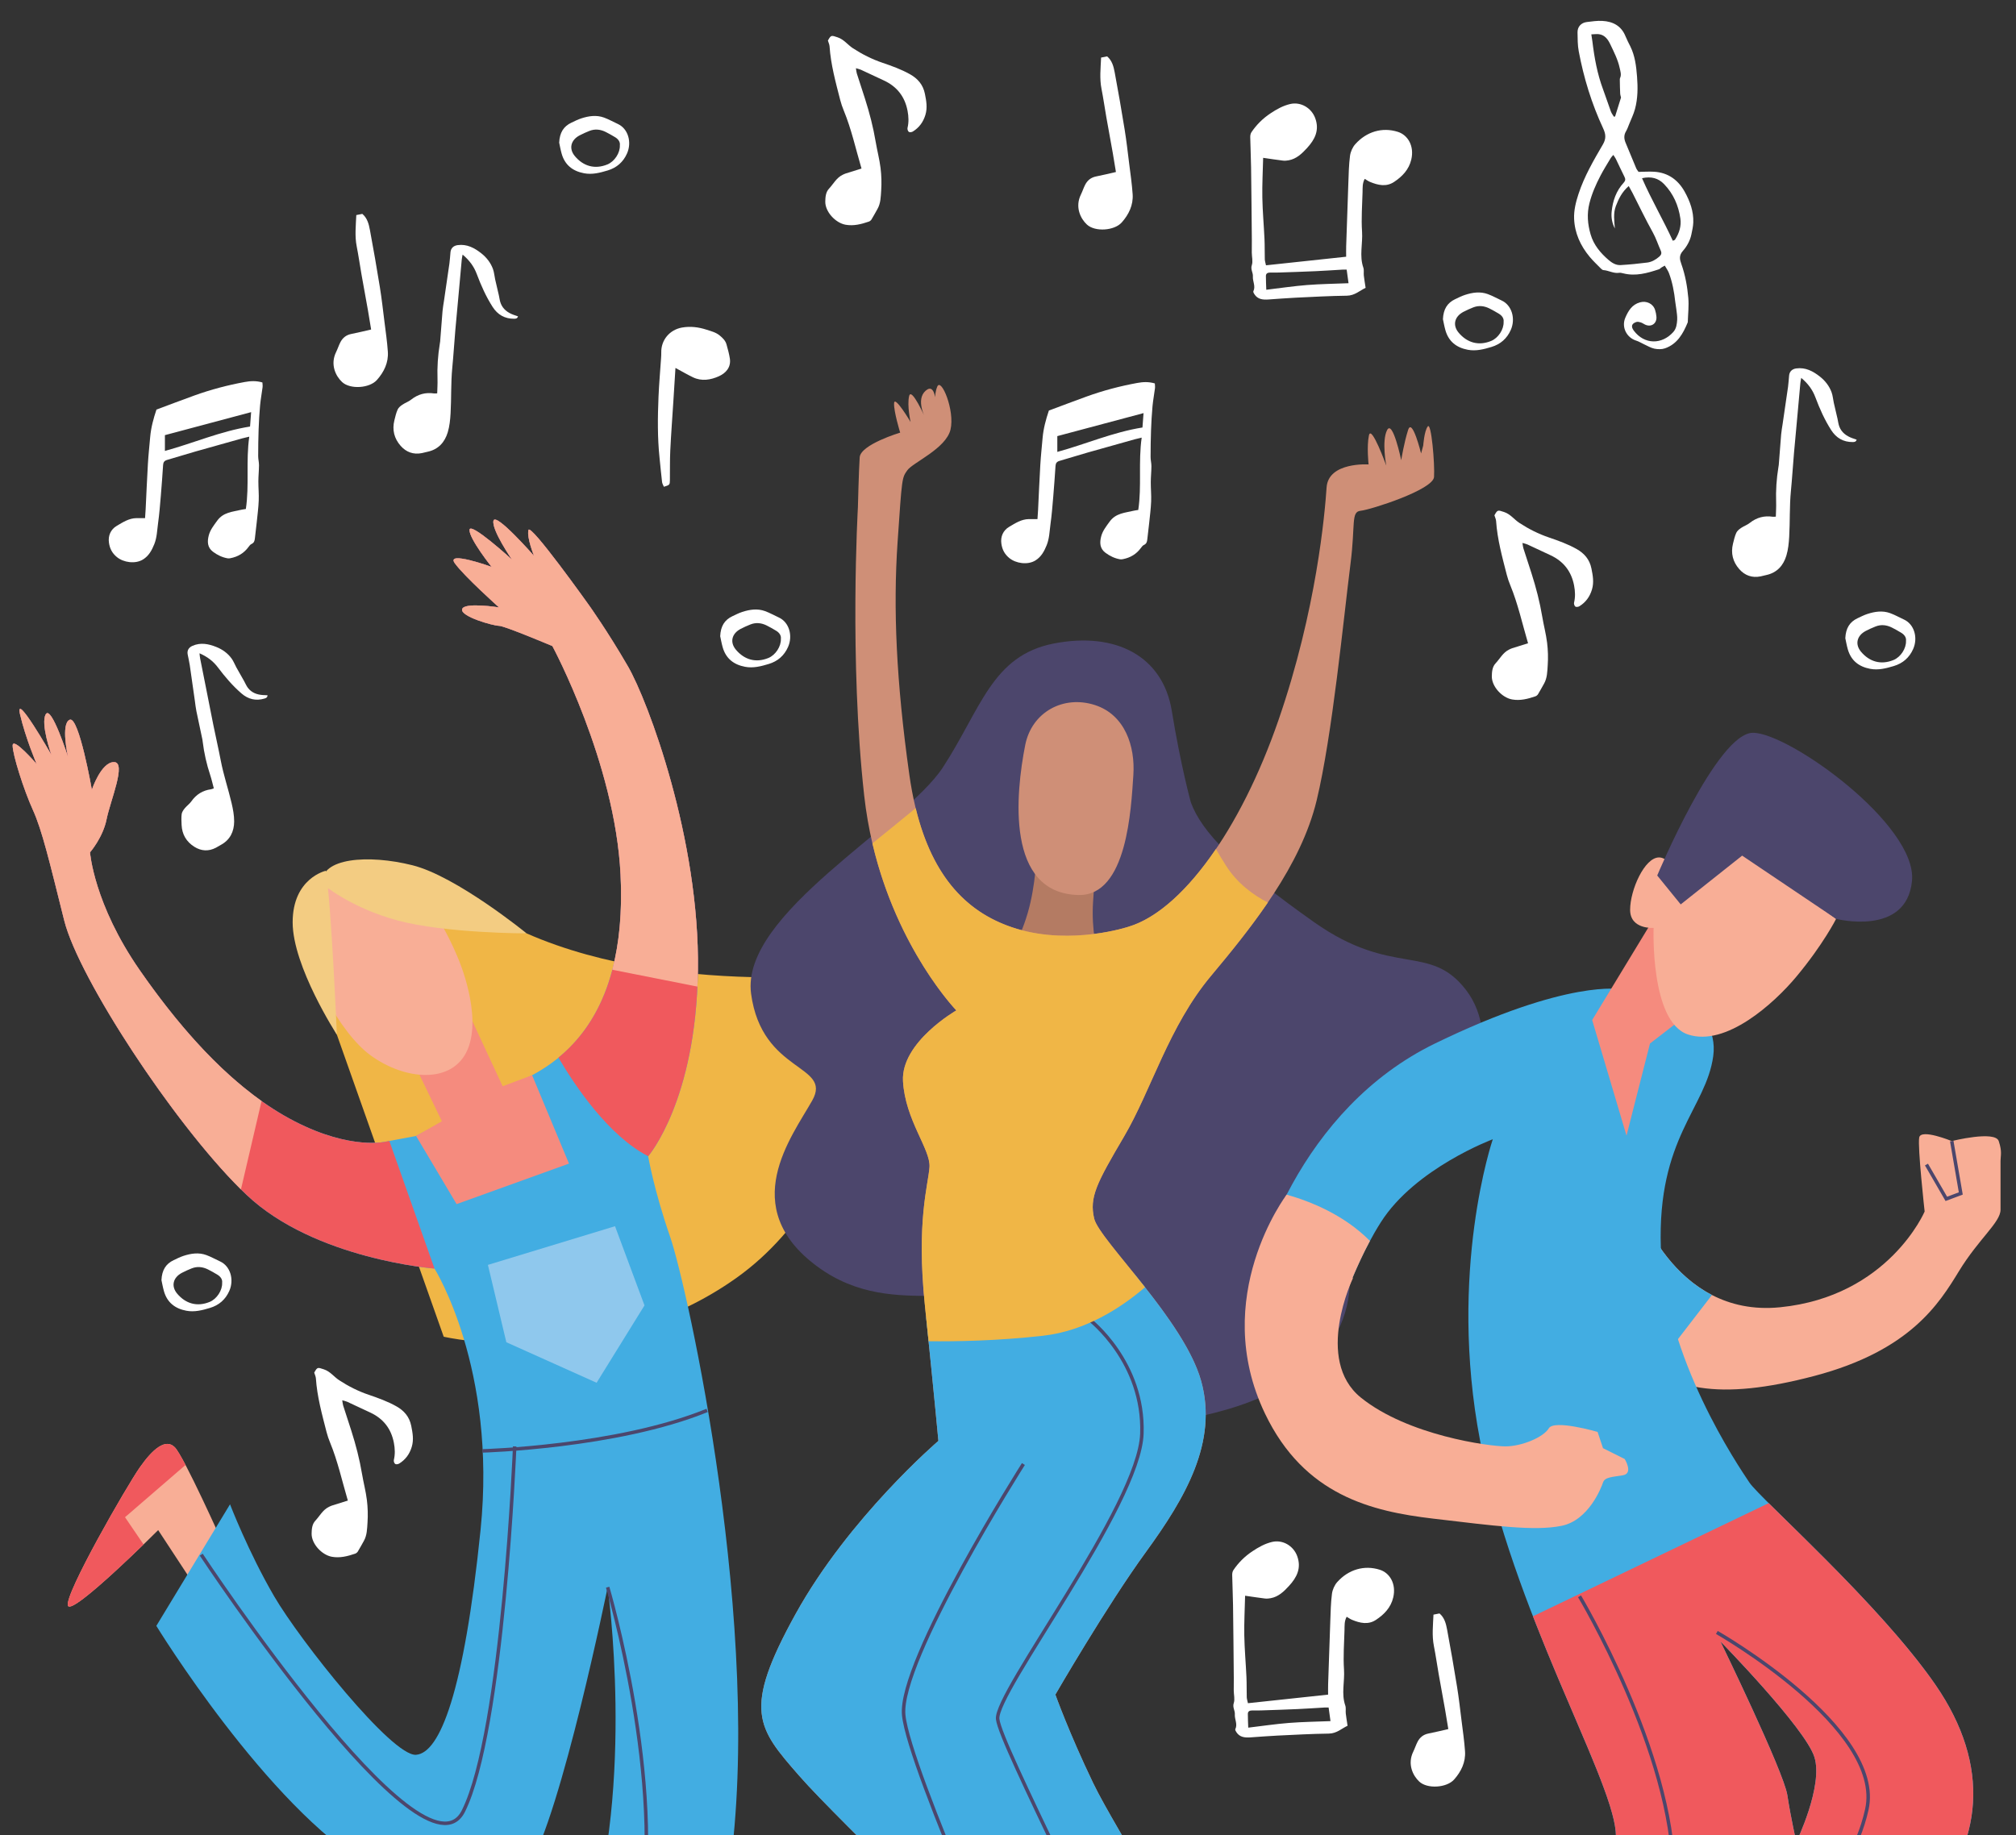 <?xml version="1.0" encoding="UTF-8"?>
<!DOCTYPE svg PUBLIC "-//W3C//DTD SVG 1.1//EN" "http://www.w3.org/Graphics/SVG/1.1/DTD/svg11.dtd">
<!-- Creator: CorelDRAW 2018 (64 Bit Versão de avaliação) -->
<svg xmlns="http://www.w3.org/2000/svg" xml:space="preserve" width="101.936mm" height="92.81mm" version="1.1" style="shape-rendering:geometricPrecision; text-rendering:geometricPrecision; image-rendering:optimizeQuality; fill-rule:evenodd; clip-rule:evenodd"
viewBox="0 0 54965.98 50044.9"
 xmlns:xlink="http://www.w3.org/1999/xlink">
 <rect x="0" y="0" width="54965.98" height="50044.9" fill="#333333" stroke="none"/>
 <defs>
  <style type="text/css">
   <![CDATA[
    .str0 {stroke:#4C466C;stroke-width:95.12;stroke-miterlimit:10}
    .fil14 {fill:none}
    .fil7 {fill:none;fill-rule:nonzero}
    .fil13 {fill:white}
    .fil2 {fill:#F8AE96;fill-rule:nonzero}
    .fil5 {fill:#F58B7E;fill-rule:nonzero}
    .fil3 {fill:#F0595D;fill-rule:nonzero}
    .fil6 {fill:#F3CC82;fill-rule:nonzero}
    .fil1 {fill:#F0B646;fill-rule:nonzero}
    .fil11 {fill:#CF8F77;fill-rule:nonzero}
    .fil0 {fill:#E2E3E0;fill-rule:nonzero}
    .fil12 {fill:#DDC1B0;fill-rule:nonzero}
    .fil10 {fill:#B47B63;fill-rule:nonzero}
    .fil8 {fill:#8FC8ED;fill-rule:nonzero}
    .fil4 {fill:#42ADE2;fill-rule:nonzero}
    .fil9 {fill:#4C466C;fill-rule:nonzero}
   ]]>
  </style>
   <clipPath id="id0">
    <path d="M-0 0l54965.98 0 0 50044.9 -54965.98 0 0 -50044.9z"/>
   </clipPath>
 </defs>
 <g id="Camada_x0020_1">
  <g>
  </g>
  <g style="clip-path:url(#id0)">
   <g>
    <g id="_2347750879248">
     <path class="fil0" d="M20169.23 62575.88c0,1087.93 -4182.46,1969.98 -9341.82,1969.98 -5159.41,0 -9341.98,-882.06 -9341.98,-1969.98 0,-1088.09 4182.56,-1970.15 9341.98,-1970.15 5159.36,0 9341.82,882.06 9341.82,1970.15z"/>
     <path class="fil1" d="M9184.47 28215.68l2913.19 8236.9c0,0 4319.2,1004.57 7985.62,-1607.2 3666.37,-2611.6 4118.34,-8387.56 4118.34,-8387.56 0,0 -5625.14,853.91 -9843.94,-1004.4 0,0 -3314.85,-1105.02 -4168.71,-1205.48 -853.8,-100.4 -1406.34,853.75 -1456.49,1958.77 -50.26,1105.02 451.97,2008.97 451.97,2008.97z"/>
     <path class="fil2" d="M13202.46 59204.35c0,0 -1155.22,2561.56 -853.75,2862.88 301.32,301.32 5524.73,1456.54 5876.25,1305.88 351.52,-150.66 -451.97,-803.71 -1004.4,-1105.02 -552.59,-301.32 -2611.76,-1305.88 -2611.76,-1305.88l401.77 -1004.4 -1808.11 -753.45z"/>
     <path class="fil3" d="M17220.4 62268.09c-311.61,-169.85 -1102.54,-563.65 -1733.16,-874.61l-275.81 723.96 -2673.02 -1245c-189.32,557.55 -314.47,1070.19 -189.7,1194.8 301.32,301.32 5524.73,1456.54 5876.25,1305.88 351.52,-150.66 -451.97,-803.71 -1004.57,-1105.02z"/>
     <path class="fil2" d="M6070.53 42077.72c0,0 -1054.61,-2360.49 -1305.83,-2611.6 -251.11,-251.28 -602.74,50.2 -954.31,552.43 -351.52,502.18 -2059.17,3465.51 -1958.77,3766.83 100.46,301.32 2461.05,-2059.17 2461.05,-2059.17l1054.77 1607.2 703.09 -1255.68z"/>
     <path class="fil3" d="M3408.62 41374.63l1650.01 -1424.94c-126.99,-241.25 -233.7,-423.45 -293.93,-483.57 -251.11,-251.28 -602.74,50.2 -954.31,552.43 -351.52,502.18 -2059.17,3465.51 -1958.77,3766.83 74.36,222.91 1384.99,-1010.5 2062.41,-1667.54l-505.41 -743.21z"/>
     <path class="fil4" d="M11344.15 30978.1l-803.6 150.66c0,0 -954.31,251.11 -2511.14,-552.59 -1557.05,-803.49 -2963.39,-2310.29 -4219.01,-4118.34 -1255.52,-1808.11 -1356.08,-3214.45 -1356.08,-3214.45 0,0 351.57,-401.77 452.08,-903.95 100.4,-502.39 552.48,-1557 200.97,-1557 -351.62,0 -602.79,753.29 -602.79,753.29 0,0 -351.57,-2008.97 -602.74,-1908.51 -251.11,100.46 -50.2,1004.57 -50.2,1004.57 0,0 -452.03,-1406.34 -602.63,-1155.22 -150.77,251.11 150.6,1105.02 150.6,1105.02 0,0 -1004.46,-1757.86 -853.85,-1105.02 150.77,652.83 452.08,1356.14 452.08,1356.14 0,0 -652.83,-753.51 -652.83,-502.23 0,251.11 301.32,1205.26 552.48,1757.86 251.01,552.43 451.92,1406.18 853.75,3013.37 401.77,1607.2 3113.88,5725.76 4972.25,7483.61 1858.42,1757.86 5122.85,2008.97 5122.85,2008.97 0,0 1707.65,2712.06 1255.68,7131.93 -451.97,4419.87 -1105.02,6077.27 -1757.86,6127.47 -652.94,50.26 -3164.14,-3113.94 -3867.39,-4319.42 -703.09,-1205.26 -1205.32,-2511.14 -1205.32,-2511.14l-2008.97 3314.85c0,0 3013.54,4922.05 5826.1,6579.5 2812.57,1657.24 3415.2,1456.32 4319.36,0 903.95,-1456.54 2159.57,-7634.32 2159.57,-7634.32 0,0 753.51,5374.08 -552.38,9392.18 -1305.88,4017.89 -4470.13,6579.45 -4470.13,6579.45l3917.54 1506.74c0,0 3465.67,-3114.15 4419.82,-9693.39 954.2,-6579.5 -1155.22,-16021.88 -1607.2,-17327.76 -451.97,-1305.72 -602.63,-2209.83 -602.63,-2209.83 0,0 1305.72,-1506.79 1356.14,-5072.71 50.2,-3565.97 -1356.14,-7332.79 -1908.73,-8287.16 -552.43,-954.36 -1054.61,-1657.45 -1054.61,-1657.45 0,0 -1607.2,-2260.03 -1657.4,-2059.17 -50.26,200.86 150.66,703.09 150.66,703.09 0,0 -1054.82,-1205.26 -1105.02,-954.2 -50.26,251.11 502.39,1054.61 502.39,1054.61 0,0 -1155.28,-1054.61 -1155.28,-803.49 0,251.11 602.63,1004.57 602.63,1004.57 0,0 -1255.46,-452.14 -1004.35,-100.4 251.06,351.52 1205.26,1205.26 1205.26,1205.26 0,0 -954.2,-150.66 -1004.4,50.2 -50.2,201.07 853.75,452.19 1004.4,452.19 150.66,0 1456.54,552.38 1456.54,552.38 0,0 1707.65,3164.19 1858.31,6227.98 150.66,3063.74 -903.95,4670.77 -2410.74,5474.48l-3164.19 1657.4z"/>
     <path class="fil5" d="M11394.35 29220.25l652.89 1355.92 -703.09 401.93 1105.02 1858.31 3063.74 -1105.02 -1004.57 -2410.69 -803.71 301.32 -1004.35 -2159.63c0,0 -150.66,1506.74 -1305.94,1757.86z"/>
     <path class="fil2" d="M12499.38 26156.51c0,0 -703.03,-1808.11 -1657.4,-2310.29 -954.31,-502.39 -2209.94,-301.53 -2410.9,1155.01 -200.91,1456.59 897.8,3207.22 1657.51,3767.04 954.26,703.09 2260.14,803.49 2661.91,-150.87 401.77,-954.15 -251.11,-2460.89 -251.11,-2460.89z"/>
     <path class="fil6" d="M8782.64 24097.29c0,0 753.4,652.89 2059.33,1004.4 1305.88,351.73 3515.71,351.73 3515.71,351.73 0,0 -1908.51,-1557 -3113.99,-1858.31 -1205.37,-301.53 -2511.2,-200.86 -2461.05,502.18z"/>
     <path class="fil6" d="M8883.15 23745.77c0,0 -904.06,200.86 -904.06,1406.12 0,1205.48 1205.37,3063.79 1205.37,3063.79 0,0 -150.66,-3565.97 -301.32,-4469.91z"/>
     <path class="fil3" d="M10540.55 31128.76c0,0 -954.31,251.11 -2511.31,-552.59 -1556.89,-803.49 -2963.23,-2310.29 -4218.85,-4118.34 -1255.52,-1808.11 -1356.08,-3214.45 -1356.08,-3214.45 0,0 351.57,-401.77 452.08,-903.95 100.4,-502.39 552.48,-1557 200.97,-1557 -351.62,0 -602.79,753.29 -602.79,753.29 0,0 -351.57,-2008.97 -602.74,-1908.51 -251.11,100.46 -50.2,1004.57 -50.2,1004.57 0,0 -452.03,-1406.34 -602.63,-1155.22 -150.77,251.11 150.6,1105.02 150.6,1105.02 0,0 -1004.46,-1757.86 -853.85,-1105.02 150.77,652.83 452.08,1356.14 452.08,1356.14 0,0 -652.83,-753.51 -652.83,-502.23 0,251.11 301.32,1205.26 552.48,1757.86 251.01,552.43 451.92,1406.18 853.75,3013.37 401.77,1607.2 3113.88,5725.76 4972.3,7483.61 1858.37,1757.86 5122.8,2008.97 5122.8,2008.97l-1230.55 -3479.74 -75.22 14.24z"/>
     <path class="fil3" d="M16065.34 16513.22c0,0 -1607.2,-2260.03 -1657.4,-2059.17 -50.26,200.86 150.66,703.09 150.66,703.09 0,0 -1054.82,-1205.26 -1105.02,-954.2 -50.26,251.11 502.39,1054.61 502.39,1054.61 0,0 -1155.28,-1054.61 -1155.28,-803.49 0,251.11 602.63,1004.57 602.63,1004.57 0,0 -1255.46,-452.14 -1004.35,-100.4 251.06,351.52 1205.26,1205.26 1205.26,1205.26 0,0 -954.2,-150.66 -1004.4,50.2 -50.2,201.07 853.75,452.19 1004.4,452.19 150.66,0 1456.54,552.38 1456.54,552.38 0,0 1707.65,3164.19 1858.31,6227.98 125.37,2548.03 -584.57,4086.37 -1693.58,4995.11 456.93,777.82 1367.14,2131.8 2447.03,2689.2 0,0 1305.72,-1506.79 1356.14,-5072.71 50.2,-3565.97 -1356.14,-7332.79 -1908.73,-8287.16 -552.43,-954.36 -1054.61,-1657.45 -1054.61,-1657.45z"/>
     <path class="fil7 str0" d="M13152.26 39566.57c0,0 3666.37,-100.46 6127.47,-1105.02"/>
     <polygon class="fil8" points="13302.92,34493.81 13805.31,36603.24 16266.2,37708.26 17572.14,35598.84 16768.43,33439.05 "/>
     <path class="fil7 str0" d="M14032.81 39444.06c0,0 -310.86,7769.13 -1398.52,9944.55 -1087.55,2175.43 -7147.57,-6992.27 -7147.57,-6992.27"/>
     <path class="fil2" d="M6569.47 32435.61l562.46 -2410.36c-1204.51,-855.2 -2311.85,-2113.36 -3321.54,-3567.42 -1255.52,-1808.11 -1356.08,-3214.45 -1356.08,-3214.45 0,0 351.57,-401.77 452.08,-903.95 100.4,-502.39 552.48,-1557 200.97,-1557 -351.62,0 -602.79,753.29 -602.79,753.29 0,0 -351.57,-2008.97 -602.74,-1908.51 -251.11,100.46 -50.2,1004.57 -50.2,1004.57 0,0 -452.03,-1406.34 -602.63,-1155.22 -150.77,251.11 150.6,1105.02 150.6,1105.02 0,0 -1004.46,-1757.86 -853.85,-1105.02 150.77,652.83 452.08,1356.14 452.08,1356.14 0,0 -652.83,-753.51 -652.83,-502.23 0,251.11 301.32,1205.26 552.48,1757.86 251.01,552.43 451.92,1406.18 853.75,3013.37 390.88,1563.47 2967.59,5502.41 4818.25,7333.92z"/>
     <path class="fil2" d="M17119.95 18170.67c-552.43,-954.36 -1054.61,-1657.45 -1054.61,-1657.45 0,0 -1607.2,-2260.03 -1657.4,-2059.17 -50.26,200.86 150.66,703.09 150.66,703.09 0,0 -1054.82,-1205.26 -1105.02,-954.2 -50.26,251.11 502.39,1054.61 502.39,1054.61 0,0 -1155.28,-1054.61 -1155.28,-803.49 0,251.11 602.63,1004.57 602.63,1004.57 0,0 -1255.46,-452.14 -1004.35,-100.4 251.06,351.52 1205.26,1205.26 1205.26,1205.26 0,0 -954.2,-150.66 -1004.4,50.2 -50.2,201.07 853.75,452.19 1004.4,452.19 150.66,0 1456.54,552.38 1456.54,552.38 0,0 1707.65,3164.19 1858.31,6227.98 50.2,1020.74 -35.75,1876.75 -225.45,2598.44l2320.96 459.79c6.63,-145.75 11.75,-293.55 14.07,-446.64 50.2,-3565.97 -1356.14,-7332.79 -1908.73,-8287.16z"/>
     <path class="fil7 str0" d="M16567.52 43283.14c0,0 1588.76,5352.18 870.68,9138.96 -718.29,3786.78 -4113.22,7442.9 -4113.22,7442.9"/>
    </g>
    <g id="_2383516916736">
     <path class="fil0" d="M39110.61 62575.93c0,1088.04 -4182.4,1969.93 -9341.87,1969.93 -5159.47,0 -9341.92,-881.89 -9341.92,-1969.93 0,-1088.09 4182.46,-1970.04 9341.92,-1970.04 5159.47,0 9341.87,881.95 9341.87,1970.04z"/>
     <path class="fil9" d="M32467.05 21875.7c0,0 -275.6,-1000.58 -518.14,-2489.68 -242.38,-1489.05 -1522,-2165.13 -3213.1,-1838.15 -1691.26,326.82 -1986.32,1779.59 -3027.61,3377.62 -1041.29,1598.46 -5523.76,3993.73 -5230.05,6173.52 293.71,2179.96 2226.01,1918.43 1667.54,2911.41 -558.31,992.76 -2062.62,2903.21 134.48,4525.24 2196.89,1621.86 4469.7,-39.96 5480.73,1697.73 1011.04,1737.74 2136.23,3237.64 5691.89,2203.03 3555.67,-1034.87 3672.62,-3481.31 3078.19,-4847.15 -594.44,-1365.79 -170.29,-1827.68 1785.03,-2431.23 1955.53,-603.6 2649.08,-2863.63 1657.08,-4158.14 -992,-1294.67 -1990.15,-331.57 -4144.98,-1852.43 -2154.61,-1520.76 -3072.09,-2466.77 -3361.06,-3271.77z"/>
     <path class="fil10" d="M28259.47 23293.42c0,0 -12.73,836.81 -242.11,1614.8 -229.22,778.2 -516.3,1111.44 -516.3,1111.44 0,0 573.51,-5.28 1181.86,124.24 608.56,129.52 1243.87,-135.83 1243.87,-135.83 0,0 -177.67,-629.43 -124.02,-1419.39 53.65,-790.01 71.55,-1053.26 71.55,-1053.26l-1614.85 -242z"/>
     <path class="fil11" d="M30900.78 21136.11c53.22,-786.99 -229.6,-1641.06 -1041.5,-1907.22 -862.48,-282.66 -1729.33,187.97 -1907,1089.44 -259.09,1314.99 -541,4049.86 1457.51,4088.85 1325.89,25.72 1429.52,-2367.5 1491,-3271.07z"/>
     <path class="fil3" d="M30498.79 60963.77c0,0 -2435.82,1896.17 -2162.65,2209.4 273.17,312.91 980.62,17.31 2691.68,-602.58 1711.27,-620.21 2207.4,-1421 2331.58,-1805.25 124.4,-384.3 -2860.61,198.43 -2860.61,198.43z"/>
     <path class="fil11" d="M30770.45 25271.71c0,0 -1533.76,513.07 -3046.27,57.64 -1512.08,-455.59 -2575.8,-1674.11 -2932.49,-4211.52 -356.69,-2537.4 -441.89,-4527.34 -319.76,-6326.66 122.29,-1799.54 119.28,-1755.59 265.94,-1966.16 146.67,-210.4 1054.23,-589.74 1177.66,-1110.36 123.64,-520.67 -255.64,-1428.23 -361.44,-1170.86 -105.58,257.21 -35.75,526.55 -35.75,526.55 0,0 0.97,-661.19 -280.18,-415.79 -281.36,245.34 -7.06,749.08 -7.06,749.08 0,0 -382.14,-863.83 -443.78,-603.39 -61.85,260.39 39.96,708.21 39.96,708.21 0,0 -435.04,-735.06 -449.87,-515.49 -15.04,219.3 165.65,804.84 165.65,804.84 0,0 -1080.06,323.37 -1103.84,674.51 -24,351.14 -48.75,1363.52 -48.75,1363.52 0,0 -239.25,4172.37 171.63,7859.88 410.89,3687.29 2512.06,5858.3 2512.06,5858.3 0,0 -1513.97,867.06 -1453.84,1929.49 60.07,1062.21 755.55,1859.07 722.66,2341.83 -32.73,482.82 -364.67,1474.23 -124.61,3783.22 239.84,2309.1 366.94,3684.65 366.94,3684.65 0,0 -2434.31,2083.33 -3891.98,4717.74 -1457.51,2634.79 -1048.51,3103.53 97.01,4415.67 1145.36,1312.57 5295.46,5121.61 5952.28,6488.97 656.66,1367.35 1417.18,3799.88 1518.39,4909.11 101,1109.01 193.85,1688.67 193.85,1688.67 0,0 1802.39,78.29 2785.82,-119.49 983.48,-197.62 1943.94,-705.73 1943.94,-705.73 0,0 -272.04,-2487.37 -935.92,-5045.75 -663.89,-2558.33 -2790.41,-5656.9 -3446.85,-7024.2 -656.66,-1367.35 -1027.05,-2406.54 -1027.05,-2406.54 0,0 1398.74,-2418.13 2468.76,-3888.74 1069.81,-1470.45 1967.07,-2996.82 1506.96,-4659.4 -460.33,-1662.58 -2780.92,-3848.41 -2917.66,-4431.09 -136.8,-582.25 65.62,-965.36 813.36,-2237.44 747.79,-1271.8 1218.2,-3003.61 2369.87,-4380.3 1151.61,-1376.84 2452.86,-3007.77 2882.4,-4786.38 429.33,-1778.56 734.85,-4976.46 924.11,-6462.65 135.07,-1061.83 7.6,-1410.54 273.71,-1436.43 266.54,-26.04 1978.94,-571.03 2002.71,-922.17 23.94,-351.19 -73.98,-1504.1 -170.82,-1378.41 -96.63,125.58 -123.64,520.67 -123.64,520.67l-58.77 216.5c0,0 -241.62,-986.56 -353.24,-641.29 -111.51,345.1 -188.35,825.01 -188.35,825.01 0,0 -232.62,-1118.13 -385.22,-819.83 -152.33,298.24 -21.68,968.44 -21.68,968.44 0,0 -408.19,-1129.93 -472.9,-825.81 -64.87,304.39 -9.87,793.08 -9.87,793.08 0,0 -1097.2,-74.57 -1144.98,627.54 -47.56,702.28 -270.31,3332.54 -1312.89,6348.18 -1042.58,3015.42 -2646,5199.37 -4086.2,5630.58z"/>
     <path class="fil4" d="M29454.86 61513.34c0,0 1802.39,78.29 2785.82,-119.49 983.48,-197.62 1943.94,-705.73 1943.94,-705.73 0,0 -272.04,-2487.58 -935.92,-5045.75 -663.89,-2558.33 -2790.41,-5656.9 -3446.85,-7024.2 -656.66,-1367.35 -1027.05,-2406.54 -1027.05,-2406.54 0,0 1398.74,-2418.13 2468.76,-3888.74 1069.81,-1470.45 1967.29,-2996.82 1506.96,-4659.4 -259.47,-937.81 -1110.74,-2041.65 -1828.44,-2930.6 -275.65,177.89 -578.69,383.33 -908.91,622.64 -1272.02,921.42 -3707.83,716.19 -4761.9,572.92 218.38,2114.39 334.05,3364.73 334.05,3364.73 0,0 -2434.31,2083.33 -3891.98,4717.74 -1457.51,2634.79 -1048.51,3103.32 97.01,4415.67 1145.36,1312.57 5295.46,5121.61 5952.28,6488.97 656.66,1367.35 1417.18,3799.88 1518.39,4909.11 101,1109.01 193.85,1688.67 193.85,1688.67z"/>
     <path class="fil7 str0" d="M29708.46 35989.34c0,0 1492.67,1148.59 1424.94,3107.52 -67.51,1958.93 -4013.73,7058.11 -3932.15,7783.42 81.64,725.74 3097.65,6428.47 4145.2,9313.99 1047.6,2885.47 894.24,5199.59 894.24,5199.59"/>
     <path class="fil1" d="M31218.65 35104.21c-672.68,-853.91 -1315.64,-1573.33 -1385.79,-1871.79 -136.8,-582.25 65.62,-965.36 813.36,-2237.44 747.79,-1271.8 1218.2,-3003.61 2369.87,-4380.3 517.97,-619.19 1065.44,-1290.08 1551.06,-2002.23 -402.9,-208.3 -832.23,-523.91 -1137.91,-1002.52 -102.94,-160.9 -194.6,-313.07 -277.54,-457.26 -764.34,1126.11 -1596.57,1884.09 -2381.25,2119.02 0,0 -1533.97,513.07 -3046.27,57.64 -1315.97,-396.43 -2291.63,-1371.83 -2758.05,-3290.64 -338.04,277.75 -747.41,611.74 -1179.76,960.08 676.45,2890.22 2287.8,4555.22 2287.8,4555.22 0,0 -1513.97,867.06 -1453.84,1929.49 60.07,1062.21 755.55,1859.07 722.66,2341.83 -32.73,482.82 -364.67,1474.23 -124.61,3783.22 35.75,344.67 68.64,665.56 99.49,967.09 748.17,9.11 1880.58,-9.92 3117.23,-149.15 1159.21,-130.33 2129.76,-761.11 2783.56,-1322.27z"/>
     <path class="fil7 str0" d="M27902.83 39924.72c0,0 -3407.87,5364.53 -3263.14,6847.12 144.56,1482.42 3432.46,8725.43 3432.46,8725.43"/>
    </g>
    <g id="_2383516905696">
     <path class="fil0" d="M54620.29 62575.88c0,1087.93 -4182.46,1969.98 -9341.92,1969.98 -5159.31,0 -9341.92,-882.06 -9341.92,-1969.98 0,-1088.09 4182.62,-1970.15 9341.92,-1970.15 5159.47,0 9341.92,882.06 9341.92,1970.15z"/>
     <path class="fil2" d="M44592.8 32693.58c0,0 985.15,3251.49 3941.26,2955.89 2955.89,-295.6 3941.05,-2611.06 3941.05,-2611.06 0,0 -196.87,-1773.44 -147.8,-2019.75 49.45,-246.37 886.85,98.52 886.85,98.52 0,0 1182.4,-295.82 1280.97,0 98.52,295.44 49.23,393.95 49.23,541.75 0,147.8 0,985.37 0,1330.25 0,344.88 -591.2,788.28 -1133.17,1675.09 -541.75,886.64 -1330.2,2167.61 -3941.26,2857.38 -2611.01,689.55 -4039.56,393.95 -4926.42,-689.77 -886.8,-1083.88 49.28,-4138.29 49.28,-4138.29z"/>
     <path class="fil4" d="M44592.8 32693.58c0,0 -936.08,3054.41 -49.28,4138.29 166.24,203.18 351.52,378.59 560.03,525.04l1572.58 -2042.08c-1527.72,-788.45 -2083.33,-2621.25 -2083.33,-2621.25z"/>
     <path class="fil9" d="M40208.08 60134.35c0,0 -788.28,2266.18 -492.47,2561.56 295.44,295.6 4975.7,936.08 5468.39,591.42 492.68,-345.05 -98.52,-886.8 -1133.17,-1231.69 -1034.44,-344.88 -1231.52,-492.68 -1231.52,-492.68l98.57 -886.85 -2709.79 -541.75z"/>
     <path class="fil12" d="M44143.85 62088.53l-191.53 804.68 -4291.27 -660.27c-23.62,223.67 -13.16,395.46 54.57,462.97 295.44,295.6 4975.7,936.08 5468.39,591.42 477.48,-334.42 -64.49,-853.15 -1040.15,-1198.79z"/>
     <path class="fil4" d="M48977.46 50231.9c0,0 -147.8,-640.32 -246.32,-1280.81 -98.57,-640.48 -1822.94,-4187.58 -1822.94,-4187.58 0,0 2315.62,2364.85 2561.72,3152.98 246.37,788.28 -492.47,2315.41 -492.47,2315.41zm3793.25 -4285.99c-1527.12,-2217.05 -4778.62,-5074.43 -5074.22,-5517.83 -295.6,-443.24 -2315.41,-3399.13 -2413.98,-6404.47 -98.52,-3004.96 1231.52,-3793.3 1428.61,-5222.07 197.08,-1428.55 -1724.21,-2216.84 -2512.49,-1822.72 0,0 -1428.55,-295.6 -5074.22,1477.84 -3645.66,1773.65 -5025.2,5911.84 -5123.72,7636.21 -98.52,1724.21 1379.49,1872.01 1872.01,1132.95 492.85,-738.78 837.57,-2413.92 1773.65,-3891.76 936.08,-1478.05 3054.41,-2266.34 3054.41,-2266.34 0,0 -1231.47,3596.54 -344.83,8227.41 886.8,4630.98 3547.09,9064.76 3694.89,10641.33 147.8,1576.41 -1231.52,3793.46 -2167.61,5763.93 -936.08,1970.52 -2906.61,4581.59 -2906.61,4581.59l4975.7 1478.05c0,0 1379.49,-2266.34 2906.61,-5566.96 0,0 4138.35,-2463.15 5665.69,-4187.52 1527.12,-1724.42 1773.44,-3842.75 246.1,-6059.64z"/>
     <polygon class="fil5" points="45085.49,25057.58 43410.35,27816.39 44346.43,30969.37 44986.92,28456.66 46070.64,27619.14 "/>
     <path class="fil2" d="M45873.77 24269.24c0,0 -246.37,-886.8 -640.48,-886.8 -394.17,0 -788.28,886.8 -788.28,1428.61 0,542.13 640.48,492.85 640.48,492.85 0,0 -98.57,2561.56 936.08,2906.45 1034.44,345.05 2350.03,-849.38 2955.89,-1576.41 738.84,-886.8 1083.72,-1576.35 1083.72,-1576.35l-2660.29 -1970.74 -1527.12 1182.4z"/>
     <path class="fil9" d="M45184 23875.13c0,0 1625.64,-3891.98 2611.01,-3891.98 985.21,0 4483.23,2512.44 4335.43,4039.78 -147.8,1527.12 -2069.25,1034.65 -2069.25,1034.65l-2561.78 -1724.42 -1675.09 1330.04 -640.32 -788.07z"/>
     <path class="fil2" d="M35080.43 32578.45c-707.29,1373.45 -946.17,2905.91 -992.43,3712.26 -98.52,1724.37 1292.19,1674.17 1784.71,935.11 437.15,-655.48 758.79,-2047.58 1479.19,-3385.22 -702.71,-708 -1610.27,-1075.9 -2271.46,-1262.15z"/>
     <polyline class="fil7 str0" points="53214.16,31117.17 53460.48,32545.78 53066.36,32693.58 52524.61,31757.44 "/>
     <path class="fil2" d="M36887.19 34857.19c0,0 -1063.56,2221.04 217.2,3255.65 1280.97,1034.49 3497.86,1330.09 3941.26,1330.09 443.45,0 1034.65,-246.37 1182.45,-492.68 147.64,-246.37 1330.04,98.52 1330.04,98.52l147.8 443.4 591.25 295.65c0,0 246.32,393.95 -49.28,443.4 -295.6,49.23 -492.68,49.23 -541.97,197.08 -49.23,147.8 -394.12,1034.44 -1132.95,1182.24 -739.05,147.8 -1822.94,0 -3497.86,-197.08 -1675.14,-197.08 -3512.69,-633.26 -4581.75,-2857.38 -1531.87,-3187 587.05,-5977.62 587.05,-5977.62l1806.76 2278.74z"/>
     <path class="fil3" d="M48977.46 50231.9c0,0 -147.8,-640.32 -246.32,-1280.81 -98.57,-640.48 -1822.94,-4187.58 -1822.94,-4187.58 0,0 2315.62,2364.85 2561.72,3152.98 246.37,788.28 -492.47,2315.41 -492.47,2315.41zm-754.26 -9240.77l-6426.9 3085.09c1031.2,2660.67 2159.79,4848.82 2254.53,5860.24 147.8,1576.41 -1231.52,3793.46 -2167.61,5763.93 -936.08,1970.52 -2906.61,4581.59 -2906.61,4581.59l4975.7 1478.05c0,0 1379.49,-2266.34 2906.61,-5566.96 0,0 4138.35,-2463.15 5665.69,-4187.52 1527.12,-1724.42 1773.44,-3842.75 246.1,-6059.64 -1209.63,-1756.13 -3500.29,-3913.12 -4547.51,-4954.78z"/>
     <path class="fil7 str0" d="M48977.46 50231.9c0,0 -246.32,3350.01 -2118.54,5961.18"/>
     <path class="fil7 str0" d="M43065.46 43531.99c0,0 2561.94,4285.93 2561.94,7586.71 0,3300.78 -4286.15,9902.28 -4286.15,9902.28"/>
     <path class="fil7 str0" d="M46809.64 44517.15c0,0 4581.8,2611.22 4089.12,4828.12 -492.68,2216.84 -2364.69,3152.98 -2364.69,3152.98"/>
    </g>
    <g id="_2383516905248">
     <path class="fil13" d="M6703.14 13880.53c97.44,-653.43 -1.73,-1304.75 93.28,-1972.57 -78.46,18.71 -133.67,29.93 -187.76,45.08 -427.65,119.54 -855.47,238.33 -1282.48,360.47 -257.91,73.82 -513.77,154.65 -771.57,229.06 -71.99,20.76 -102.56,61.96 -107.41,135.34 -18.39,277.48 -37.85,554.91 -61.36,832.02 -21.41,252.41 -40.87,505.46 -75.87,756.2 -26.85,192.39 -29.12,389.75 -103.85,574.7 -67.02,165.59 -148.07,317.06 -306.06,415.58 -211.05,131.68 -532.75,82.55 -712.25,-64.33 -130.06,-106.44 -194.87,-232.73 -217.41,-394.44 -26.21,-187.81 46.53,-359.44 211.48,-456.56 168.13,-98.95 332.59,-209.16 538.9,-211.7 72.36,-0.92 144.73,-0.11 234.18,-0.11 5.34,-80.07 12.35,-165.76 16.61,-251.6 20.33,-409.81 36.72,-819.88 61.09,-1229.53 14.34,-243.51 40.82,-486.32 61.96,-729.46 22.49,-259.53 90.64,-508.16 171.42,-749.46 350.49,-130.44 692.09,-260.77 1035.95,-384.84 446.42,-161.06 904.16,-281.58 1370.97,-367.1 155.08,-28.42 310,-38.07 481.74,12.35 1.62,39.26 9.81,85.63 4.26,130.22 -20.54,164.35 -52.52,327.52 -67.51,492.31 -20.01,218.11 -32.19,437.25 -40.17,656.23 -8.9,243.57 -11.7,487.51 -12.02,731.29 -0.05,82.5 23.02,165.06 22.54,247.5 -0.97,145.64 -16.72,291.23 -17.31,436.93 -0.75,174.87 17.2,350.12 9.92,524.44 -8.25,199.51 -34.24,398.32 -54.78,597.24 -14.94,145.48 -35.16,290.42 -50.09,435.96 -6.79,66.86 -22.32,121.32 -91.99,152.71 -32.51,14.67 -58.67,49.45 -80.94,80.07 -123.97,170.56 -291.45,269.61 -496.57,308.16 -23.62,4.42 -49.18,7.12 -72.58,3.13 -147.37,-25.02 -278.13,-88.76 -397.51,-176.97 -159.99,-118.2 -161.12,-284.01 -117.33,-450.46 39.69,-150.66 136.69,-270.9 228.74,-398.43 168.67,-233.75 417.57,-240.65 653.53,-297.81 41.68,-10.08 84.77,-14.51 128.28,-21.62zm-2207.08 -2014.04l0 0c0,136.05 0,279.21 0,430.62 775.45,-211.7 1515.15,-537.33 2321.5,-665.56 9.65,-129.04 18.55,-247.83 29.5,-392.39 -796.53,212.56 -1565.68,417.79 -2351,627.33z"/>
    </g>
    <g id="_2383516904320">
     <path class="fil13" d="M34439.73 4303.83c-8.63,364.57 -28.69,723.36 -22.27,1081.51 6.79,377.83 41.41,755.07 58.77,1132.9 8.41,184.36 3.45,369.31 8.41,553.94 1.35,46.48 17.85,92.58 32.25,162.68 725.09,-77.59 1443.33,-154.38 2185.83,-233.91 0,-99.54 -2.59,-192.88 0.49,-285.95 18.71,-572.17 37.31,-1144.33 58.99,-1716.55 9.44,-249.17 13.1,-499.75 45.24,-746.33 14.67,-112.59 69.24,-237.2 144.78,-321.48 303.26,-338.9 732.75,-471.66 1162.88,-334.21 265.24,84.66 451.27,380.53 363.16,755.07 -64.76,275.22 -247.77,463.51 -471.33,611.04 -211.75,139.82 -436.88,87.73 -654.29,-2.64 -47.61,-19.84 -90.48,-51.23 -144.4,-82.45 -66.22,124.51 -55.27,245.02 -58.4,361.01 -9.81,359.82 -38.01,721.26 -13.7,1078.98 22.27,327.36 -77.97,657.96 35.21,982.35 22.76,65.08 4.91,143.27 13.05,214.66 11.86,105.31 30.09,209.92 48.75,335.23 -155.67,70.85 -293.5,211.16 -510.91,214.07 -468.37,6.09 -936.46,32.19 -1404.5,54.41 -245.51,11.65 -490.64,32.89 -735.98,48.85 -148.07,9.6 -289.83,-1.56 -380.53,-143.38 -15.37,-24.1 -37.85,-62.28 -29.12,-80.07 69.13,-139.33 -22.65,-271.17 -12.4,-407 7.66,-101.8 -69.02,-187.81 -29.17,-305.9 34.29,-101.64 0.38,-225.77 -0.7,-339.98 -1.13,-114.15 2.48,-228.52 1.4,-342.67 -6.2,-660.71 -11.59,-1321.52 -20.76,-1982.22 -3.83,-275.43 -17.85,-550.76 -22.97,-826.14 -0.92,-44.92 8.63,-97.87 32.68,-133.94 138.42,-206.47 313.93,-378.32 520.62,-515.6 165.38,-109.73 337.23,-207.33 534.26,-253.38 289.02,-67.56 580.04,104.77 683.24,383.12 123.37,332.7 -11.16,586.83 -223.13,817.89 -137.29,149.69 -285.73,294.2 -498.94,333.56 -51.28,9.6 -105.69,14.51 -157.07,8.41 -171.09,-20.65 -341.43,-47.56 -539.44,-75.87zm2276.91 3048.53l0 0c-55.76,0 -85.25,-1.4 -114.42,0.32 -245.67,14.07 -491.12,31.6 -736.9,42.54 -329.41,14.83 -658.98,25.24 -988.55,36.34 -84.06,2.8 -168.29,1.62 -252.3,1.62 -63.03,-0.11 -109.46,25.99 -109.89,91.78 -0.81,123.27 6.42,246.59 10.62,376.59 384.57,-45.73 745.9,-99.92 1109.28,-128.71 368.39,-29.23 738.95,-33.43 1133.33,-49.61 -18.87,-137.18 -34.02,-246.75 -51.17,-370.88z"/>
    </g>
    <g id="_2383516902560">
     <path class="fil13" d="M18416.34 10033.63c-19.57,311.56 -38.28,612.98 -57.53,914.35 -28.36,445.34 -62.12,890.41 -83.69,1336.08 -13.1,269.66 -6.74,540.19 -10.46,810.45 -1.83,127.36 -6.69,131.35 -163.71,179.56 -16.72,-41.63 -44.54,-83.79 -49.88,-128.66 -26.1,-218.33 -45.51,-437.47 -68.37,-656.18 -58.51,-555.72 -51.77,-1112.9 -28.42,-1669.59 14.83,-352.54 46.27,-704.38 69.88,-1056.6 3.24,-49.5 6.42,-99.22 5.12,-148.72 -8.57,-339.65 228.04,-623.82 568.39,-682.65 228.2,-39.47 450.41,-11.43 668.2,59.58 124.02,40.44 249.82,69.72 357.61,158.48 84.71,69.67 156.21,140.09 185.17,244.48 35.1,126.55 71.28,253.92 90.75,383.44 36.45,241.57 -113.02,399.29 -300.78,483.46 -220.59,98.89 -467.77,142.46 -705.46,27.55 -151.2,-73.01 -296.62,-158.05 -476.83,-255.05z"/>
    </g>
    <g id="_2383516900096">
     <path class="fil13" d="M45389.93 7243.12c-31.65,17.74 -60.99,32.51 -88.54,50.09 -24.59,15.53 -44.86,41.68 -71.23,50.31 -316.41,104.34 -634.5,196.98 -972.91,110.38 -37.58,-9.65 -78.62,-19.63 -115.77,-14.13 -150.39,22.05 -280.72,-64.44 -425.07,-74.09 -24.86,-1.78 -51.55,-25.94 -71.23,-45.83 -102.83,-104.12 -210.35,-204.85 -303.69,-317.06 -250.25,-300.83 -408.19,-646.47 -423.77,-1039.13 -9.06,-228.79 47.67,-454.35 119.92,-674.56 158.21,-482.39 412.61,-917.43 665.77,-1351.77 91.13,-156.16 78.89,-280.93 6.31,-436.44 -313.18,-671.76 -529.62,-1376.3 -666.1,-2104.09 -31.27,-166.56 -29.44,-340.25 -32.62,-510.8 -3.02,-155.67 96.74,-266.1 254.73,-285.57 140.04,-17.31 282.5,-37.8 422.32,-30.2 286.97,15.53 515.6,132.92 630.67,417.79 38.12,94.31 86.01,184.68 131.46,275.92 128.82,259.58 161.23,542.08 183.44,823.82 23.35,296.79 22.38,596.27 -55.97,886.48 -37.96,140.3 -103.53,273.17 -158.1,408.89 -27.18,67.73 -51.06,137.93 -87.95,200.21 -60.88,102.88 -53.49,203.61 -10.62,307.36 96.47,233.7 192.5,467.61 291.07,700.39 14.83,35.05 42.06,64.76 62.98,96.03 145.1,-1.73 286.16,-12.13 426.15,-3.61 379.29,23.08 654.18,224.75 832.07,545.53 142.46,256.61 245.18,534.53 233.97,836.71 -4.15,110.7 -29.66,221.19 -52.47,330.38 -35.32,169.1 -124.18,326.39 -230.25,445.4 -115.23,129.3 -85.03,238.77 -43.3,356.21 107.09,301.1 162.9,612.82 190.4,927.46 18.93,216.01 -7.66,436.17 -14.07,654.4 -0.22,4.96 -1.02,9.98 -2.86,14.4 -126.61,306.06 -284.22,589.26 -620.37,705.46 -87.3,30.14 -195.41,27.5 -287.57,8.47 -97.81,-20.17 -188.3,-76.62 -281.26,-119.01 -70.75,-32.14 -137.61,-75.87 -211.21,-98.79 -268.53,-83.31 -410.94,-371.58 -299.43,-628.08 81.15,-186.79 180.75,-356.15 399.45,-417.19 175.79,-48.96 355.62,33.43 411.15,206.57 19.2,60.02 32.14,123.75 37.04,186.57 14.45,185.06 -141.76,292.36 -308.65,214.34 -39.79,-18.55 -75.98,-46.64 -117.23,-59.8 -38.12,-12.13 -84.82,-23.35 -120.62,-12.08 -129.79,40.93 -154.54,122.46 -72.36,233.54 286.6,387.21 771.14,389.1 1081.73,35.97 81.37,-92.48 95.87,-214.77 103.1,-331.03 5.99,-95.55 -13,-192.99 -23.73,-289.4 -7.55,-67.62 -22.11,-134.54 -29.33,-202.1 -28.47,-264.92 -77.05,-525.74 -169.8,-775.94 -26.31,-71.07 -73.77,-134.32 -115.66,-208.35zm-982.51 -2169.55l0 0c-186.03,160.42 -275.65,349.04 -350.71,544.13 -76.25,198.32 -42.49,406.52 -28.26,612.82 -74.41,-144.67 -102.45,-295.33 -87.41,-453.86 28.52,-300.02 124.45,-572.6 331.24,-797.72 47.67,-51.93 48.85,-97.06 18.33,-157.88 -81.21,-161.5 -156.05,-326.12 -235.15,-488.64 -16.66,-34.19 -40.76,-64.76 -68.27,-107.68 -28.36,33.54 -53.22,55.97 -69.56,83.47 -94.85,159.18 -194.07,316.09 -279.64,480.07 -125.96,241.41 -235.26,488.75 -302.66,756.36 -73.28,290.37 -48.42,569.63 33.27,849.22 83.58,286.33 267.72,504.66 488.21,694.73 93.45,80.72 202.75,147.48 329.09,140.04 243.24,-14.34 486.32,-37.8 728.05,-69.02 122.13,-15.8 229.71,-78.83 324.56,-159.88 53.92,-46.05 74.36,-93.61 41.74,-165.86 -74.3,-164.84 -127.69,-336.63 -217.41,-497.48 -196.76,-352.27 -370.28,-717.59 -553.83,-1077.25 -28.42,-55.7 -60.02,-109.79 -101.59,-185.55zm-210.46 -2413.76l0 0c-5.55,-25.51 -20.65,-66.92 -22.81,-109.14 -6.2,-116.58 -7.5,-233.32 -9.65,-350.06 -0.38,-24 -2.64,-50.85 6.63,-71.61 41.57,-93.12 9.65,-180.64 -9.76,-271.39 -49.5,-231.49 -157.45,-440.7 -257.32,-650.41 -59.42,-124.99 -146.78,-256.02 -311.45,-275 -64.27,-7.39 -130.6,2.48 -205.23,4.8 11.7,76.41 22.11,133.08 28.96,190.24 53.71,446.15 133.08,886.1 290.91,1309.33 74.79,200.59 140.14,404.68 214.12,605.49 18.39,50.04 53.87,93.77 81.42,140.41 11,-2.37 21.95,-4.69 32.84,-7.06 51.28,-163.76 102.45,-327.47 161.33,-515.6zm572.87 2199.53l0 0c258.66,594.97 579.55,1136.4 839.19,1706.14 26.31,-10.08 36.02,-12.13 43.89,-17.15 8.03,-5.12 16.12,-11.86 21.14,-19.84 109.95,-174.33 170.99,-365.05 141.17,-569.74 -51.71,-355.51 -190.83,-675.21 -443.08,-936.89 -156.64,-162.57 -348.93,-218.38 -602.31,-162.52z"/>
    </g>
    <g id="_2383516899072">
     <path class="fil13" d="M11920.42 10726.53c3.34,-137.66 12.46,-263.79 8.25,-389.48 -10.84,-323.42 9.76,-644.21 62.71,-963.26 3.13,-19.36 7.6,-38.55 9.06,-57.91 21.51,-276.19 40.98,-552.54 64.71,-828.46 8.36,-97.06 26.69,-193.36 40.87,-290.05 49.39,-337.82 100.19,-675.48 147.64,-1013.68 14.18,-101.32 18.39,-204.04 28.74,-305.95 11.38,-111.56 83.53,-178.27 196.17,-193.31 252.62,-33.7 456.4,75.38 643.61,223.08 143.7,113.29 255.97,256.72 318.79,429.54 32.73,89.89 38.61,189.21 59.75,283.63 32.46,146.02 67.94,291.5 101.64,437.2 16.39,71.12 23.13,145.91 49.18,212.99 62.33,160.8 189.86,255.16 347.31,313.34 40.66,14.88 81.96,28.15 124.72,42.87 -17.58,60.18 -60.55,64.98 -105.04,65.3 -256.08,2.43 -450.41,-110 -587.16,-322.99 -180.15,-280.5 -315.17,-584.35 -431.7,-895.05 -77.97,-207.6 -199.67,-375.08 -386.84,-531.51 -10.35,60.28 -19.9,99.86 -23.62,140.04 -24.64,266.21 -47.72,532.53 -72.04,798.8 -33.97,372.98 -70.15,745.63 -102.34,1118.77 -29.6,343.37 -50.09,687.61 -83.58,1030.5 -40.23,412.66 -22.54,826.95 -46.05,1239.67 -9.92,174.17 -27.39,352.92 -77.38,518.73 -81.64,270.58 -255.37,466.69 -547.85,529.78 -52.57,11.22 -104.23,26.53 -156.91,36.99 -231.38,46.48 -427.28,-25.34 -579.55,-198.16 -175.46,-199.24 -235.42,-434.61 -170.66,-695.59 24.59,-99.16 47.29,-200.7 88.59,-293.39 23.56,-52.52 77.38,-97.06 127.2,-131.25 75.87,-51.93 167.64,-82.02 239.09,-138.63 187.7,-148.5 395.25,-205.71 630.51,-169.37 18.76,2.86 38.61,-1.24 82.18,-3.18z"/>
    </g>
    <g id="_2383516898560">
     <path class="fil13" d="M48417.86 14088.94c3.34,-137.66 12.46,-263.79 8.25,-389.48 -10.84,-323.42 9.76,-644.21 62.71,-963.26 3.13,-19.36 7.6,-38.55 9.06,-57.91 21.51,-276.19 40.98,-552.54 64.71,-828.46 8.36,-97.06 26.69,-193.36 40.87,-290.05 49.39,-337.82 100.19,-675.48 147.64,-1013.68 14.18,-101.32 18.39,-204.04 28.74,-305.95 11.38,-111.56 83.53,-178.27 196.17,-193.31 252.62,-33.7 456.4,75.38 643.61,223.08 143.7,113.29 255.97,256.72 318.79,429.54 32.73,89.89 38.61,189.21 59.75,283.63 32.46,146.02 67.94,291.5 101.64,437.2 16.39,71.12 23.13,145.91 49.18,212.99 62.33,160.8 189.86,255.16 347.31,313.34 40.66,14.88 81.96,28.15 124.72,42.87 -17.58,60.18 -60.55,64.98 -105.04,65.3 -256.08,2.43 -450.41,-110 -587.16,-322.99 -180.15,-280.5 -315.17,-584.35 -431.7,-895.05 -77.97,-207.6 -199.67,-375.08 -386.84,-531.51 -10.35,60.28 -19.9,99.86 -23.62,140.04 -24.64,266.21 -47.72,532.53 -72.04,798.8 -33.97,372.98 -70.15,745.63 -102.34,1118.77 -29.6,343.37 -50.09,687.61 -83.58,1030.5 -40.23,412.66 -22.54,826.95 -46.05,1239.67 -9.92,174.17 -27.39,352.92 -77.38,518.73 -81.64,270.58 -255.37,466.69 -547.85,529.78 -52.57,11.22 -104.23,26.53 -156.91,36.99 -231.38,46.48 -427.28,-25.34 -579.55,-198.16 -175.46,-199.24 -235.42,-434.61 -170.66,-695.59 24.59,-99.16 47.29,-200.7 88.59,-293.39 23.56,-52.52 77.38,-97.06 127.2,-131.25 75.87,-51.93 167.64,-82.02 239.09,-138.63 187.7,-148.5 395.25,-205.71 630.51,-169.37 18.76,2.86 38.61,-1.24 82.18,-3.18z"/>
    </g>
    <g id="_2383516897568">
     <path class="fil13" d="M41662.09 17541.78c-160.8,-547.42 -276.51,-1078.12 -483.9,-1581.48 -38.12,-92.31 -71.07,-187.7 -95.82,-284.38 -123.75,-484 -258.02,-966.07 -291.56,-1468.29 -3.4,-50.36 -28.42,-99.27 -45.19,-155.08 85.74,-156.54 94.74,-144.67 262.17,-89.83 175.41,57.37 275.54,204.15 418.97,297.81 252.95,165.11 519.32,299.21 803.92,396 259.26,88.22 516.46,180.42 755.5,315.12 209.7,118.14 354.54,283.74 404.25,531.78 38.72,193.15 73.33,377.94 13.8,574.86 -59.75,197.46 -170.82,347.96 -342.78,454.45 -29.12,18.01 -85.95,25.88 -108.98,9.33 -25.56,-18.39 -43.95,-74.2 -36.18,-106.66 37.69,-157.34 30.9,-312.42 0.92,-469.07 -73.5,-384.95 -287.84,-659.36 -642.8,-824.84 -209.7,-97.76 -418.81,-196.98 -629.05,-293.77 -35.53,-16.39 -75.33,-23.46 -135.83,-41.68 10.51,63.25 12.29,104.12 24.26,141.76 73.01,229.6 149.26,458.17 222.7,687.67 123.59,386.4 225.12,778.09 292.2,1178.79 39.96,238.33 103.26,473.27 132.59,712.58 24.8,202.1 31.01,409.32 17.15,612.34 -11.65,170.29 -11.86,348.61 -101.32,505.9 -54.35,95.6 -105.96,192.88 -163.44,286.65 -15.31,25.02 -44.81,48.1 -72.74,57.64 -205.23,70.1 -412.99,124.4 -633.53,84.93 -276.62,-49.61 -558.63,-355.35 -552.97,-633.85 2.43,-117.44 10.84,-253 101.59,-350.06 119.81,-128.06 201.24,-294.52 368.45,-376.05 27.93,-13.64 56.08,-27.82 85.63,-37.26 138.2,-44.22 276.89,-86.98 431.97,-135.29z"/>
    </g>
    <g id="_2383516897056">
     <path class="fil13" d="M23488.94 4595.98c-160.8,-547.42 -276.51,-1078.12 -483.9,-1581.48 -38.12,-92.31 -71.07,-187.7 -95.82,-284.38 -123.75,-484 -258.02,-966.07 -291.56,-1468.29 -3.4,-50.36 -28.42,-99.27 -45.19,-155.08 85.74,-156.54 94.74,-144.67 262.17,-89.83 175.41,57.37 275.54,204.15 418.97,297.81 252.95,165.11 519.32,299.21 803.92,396 259.26,88.22 516.46,180.42 755.5,315.12 209.7,118.14 354.54,283.74 404.25,531.78 38.72,193.15 73.33,377.94 13.8,574.86 -59.75,197.46 -170.82,347.96 -342.78,454.45 -29.12,18.01 -85.95,25.88 -108.98,9.33 -25.56,-18.39 -43.95,-74.2 -36.18,-106.66 37.69,-157.34 30.9,-312.42 0.92,-469.07 -73.5,-384.95 -287.84,-659.36 -642.8,-824.84 -209.7,-97.76 -418.81,-196.98 -629.05,-293.77 -35.53,-16.39 -75.33,-23.46 -135.83,-41.68 10.51,63.25 12.29,104.12 24.26,141.76 73.01,229.6 149.26,458.17 222.7,687.67 123.59,386.4 225.12,778.09 292.2,1178.79 39.96,238.33 103.26,473.27 132.59,712.58 24.8,202.1 31.01,409.32 17.15,612.34 -11.65,170.29 -11.86,348.61 -101.32,505.9 -54.35,95.6 -105.96,192.88 -163.44,286.65 -15.31,25.02 -44.81,48.1 -72.74,57.64 -205.23,70.1 -412.99,124.4 -633.53,84.93 -276.62,-49.61 -558.63,-355.35 -552.97,-633.85 2.43,-117.44 10.84,-253 101.59,-350.06 119.81,-128.06 201.24,-294.52 368.45,-376.05 27.93,-13.64 56.08,-27.82 85.63,-37.26 138.2,-44.22 276.89,-86.98 431.97,-135.29z"/>
    </g>
    <g id="_2383516894144">
     <path class="fil13" d="M15245.94 3890.52c12.94,-275.92 120.89,-444.75 332.86,-545.15 88.11,-41.74 176,-86.49 268.26,-116.63 203.93,-66.65 413.96,-98.08 621.4,-22.49 129.04,46.91 249.87,116.09 375.35,173.41 284.17,129.68 386.78,499.37 252.57,803.81 -103.75,235.32 -281.53,390.66 -526.76,464.59 -209.97,63.2 -421.72,119.28 -645.28,76.95 -310.32,-58.77 -525.09,-226.58 -611.91,-537.39 -30.63,-109.95 -50.09,-223.13 -66.49,-297.11zm1654.38 72.2l0 0c12.13,-87.84 -38.45,-166.73 -129.25,-221.19 -83.58,-50.04 -168.13,-98.95 -255.16,-142.35 -144.83,-72.15 -295.82,-89.89 -448.9,-27.93 -90,36.45 -179.56,75.33 -265.24,120.84 -239.84,127.26 -299.64,361.92 -126.45,567.64 229.87,272.85 542.02,364.94 884.86,224.69 195.68,-80.02 349.68,-317.17 340.14,-521.69z"/>
    </g>
    <g id="_2383516891360">
     <path class="fil13" d="M19635.95 17349.33c12.94,-275.92 120.89,-444.75 332.86,-545.15 88.11,-41.74 176,-86.49 268.26,-116.63 203.93,-66.65 413.96,-98.08 621.4,-22.49 129.04,46.91 249.87,116.09 375.35,173.41 284.17,129.68 386.78,499.37 252.57,803.81 -103.75,235.32 -281.53,390.66 -526.76,464.59 -209.97,63.2 -421.72,119.28 -645.28,76.95 -310.32,-58.77 -525.09,-226.58 -611.91,-537.39 -30.63,-109.95 -50.09,-223.13 -66.49,-297.11zm1654.38 72.2l0 0c12.13,-87.84 -38.45,-166.73 -129.25,-221.19 -83.58,-50.04 -168.13,-98.95 -255.16,-142.35 -144.83,-72.15 -295.82,-89.89 -448.9,-27.93 -90,36.45 -179.56,75.33 -265.24,120.84 -239.84,127.26 -299.64,361.92 -126.45,567.64 229.87,272.85 542.02,364.94 884.86,224.69 195.68,-80.02 349.68,-317.17 340.14,-521.69z"/>
    </g>
    <g id="_2383516893184">
     <path class="fil13" d="M39341.23 8703.92c12.94,-275.92 120.89,-444.75 332.86,-545.15 88.11,-41.74 176,-86.49 268.26,-116.63 203.93,-66.65 413.96,-98.08 621.4,-22.49 129.04,46.91 249.87,116.09 375.35,173.41 284.17,129.68 386.78,499.37 252.57,803.81 -103.75,235.32 -281.53,390.66 -526.76,464.59 -209.97,63.2 -421.72,119.28 -645.28,76.95 -310.32,-58.77 -525.09,-226.58 -611.91,-537.39 -30.63,-109.95 -50.09,-223.13 -66.49,-297.11zm1654.38 72.2l0 0c12.13,-87.84 -38.45,-166.73 -129.25,-221.19 -83.58,-50.04 -168.13,-98.95 -255.16,-142.35 -144.83,-72.15 -295.82,-89.89 -448.9,-27.93 -90,36.45 -179.56,75.33 -265.24,120.84 -239.84,127.26 -299.64,361.92 -126.45,567.64 229.87,272.85 542.02,364.94 884.86,224.69 195.68,-80.02 349.68,-317.17 340.14,-521.69z"/>
    </g>
    <g id="_2383516889536">
     <path class="fil13" d="M30021.37 1569.72c63.03,-12.35 109.68,-21.51 164.03,-32.25 137.29,114.48 177.73,281.31 208.08,444.05 96.79,517.49 186.73,1036.27 270.63,1555.97 49.39,305.31 83.96,613.09 122.13,920.12 34.83,279.42 76.35,558.63 95.17,839.19 19.95,297.49 -104.88,552.7 -297.65,769.68 -201.24,226.63 -727.62,262.49 -949.08,57.27 -173.74,-161.06 -331.4,-478.56 -163.28,-820.04 43.03,-87.57 72.2,-182.15 117.23,-268.59 62.6,-120.41 160.2,-196.98 298.67,-223.88 178.7,-34.73 355.56,-79.16 538.41,-120.57 -29.33,-177.78 -55.97,-348.61 -85.95,-518.73 -57.75,-326.17 -118.63,-651.86 -176,-978.14 -45.02,-256.67 -81.1,-515.01 -131.52,-770.54 -55.59,-282.17 -23.78,-562.41 -10.89,-853.53z"/>
    </g>
    <g id="_2383516890496">
     <path class="fil13" d="M50312.19 17404.87c12.94,-275.92 120.89,-444.75 332.86,-545.15 88.11,-41.74 176,-86.49 268.26,-116.63 203.93,-66.65 413.96,-98.08 621.4,-22.49 129.04,46.91 249.87,116.09 375.35,173.41 284.17,129.68 386.78,499.37 252.57,803.81 -103.75,235.32 -281.53,390.66 -526.76,464.59 -209.97,63.2 -421.72,119.28 -645.28,76.95 -310.32,-58.77 -525.09,-226.58 -611.91,-537.39 -30.63,-109.95 -50.09,-223.13 -66.49,-297.11zm1654.38 72.2l0 0c12.13,-87.84 -38.45,-166.73 -129.25,-221.19 -83.58,-50.04 -168.13,-98.95 -255.16,-142.35 -144.83,-72.15 -295.82,-89.89 -448.9,-27.93 -90,36.45 -179.56,75.33 -265.24,120.84 -239.84,127.26 -299.64,361.92 -126.45,567.64 229.87,272.85 542.02,364.94 884.86,224.69 195.68,-80.02 349.68,-317.17 340.14,-521.69z"/>
    </g>
    <g id="_2383516887744">
     <path class="fil13" d="M31034.61 13906.9c97.44,-653.43 -1.73,-1304.75 93.28,-1972.57 -78.46,18.71 -133.67,29.93 -187.76,45.08 -427.65,119.54 -855.47,238.33 -1282.48,360.47 -257.91,73.82 -513.77,154.65 -771.57,229.06 -71.99,20.76 -102.56,61.96 -107.41,135.34 -18.39,277.48 -37.85,554.91 -61.36,832.02 -21.41,252.41 -40.87,505.46 -75.87,756.2 -26.85,192.39 -29.12,389.75 -103.85,574.7 -67.02,165.59 -148.07,317.06 -306.06,415.58 -211.05,131.68 -532.75,82.55 -712.25,-64.33 -130.06,-106.44 -194.87,-232.73 -217.41,-394.44 -26.21,-187.81 46.53,-359.44 211.48,-456.56 168.13,-98.95 332.59,-209.16 538.9,-211.7 72.36,-0.92 144.73,-0.11 234.18,-0.11 5.34,-80.07 12.35,-165.76 16.61,-251.6 20.33,-409.81 36.72,-819.88 61.09,-1229.53 14.34,-243.51 40.82,-486.32 61.96,-729.46 22.49,-259.53 90.64,-508.16 171.42,-749.46 350.49,-130.44 692.09,-260.77 1035.95,-384.84 446.42,-161.06 904.16,-281.58 1370.97,-367.1 155.08,-28.42 310,-38.07 481.74,12.35 1.62,39.26 9.81,85.63 4.26,130.22 -20.54,164.35 -52.52,327.52 -67.51,492.31 -20.01,218.11 -32.19,437.25 -40.17,656.23 -8.9,243.57 -11.7,487.51 -12.02,731.29 -0.05,82.5 23.02,165.06 22.54,247.5 -0.97,145.64 -16.72,291.23 -17.31,436.93 -0.75,174.87 17.2,350.12 9.92,524.44 -8.25,199.51 -34.24,398.32 -54.78,597.24 -14.94,145.48 -35.16,290.42 -50.09,435.96 -6.79,66.86 -22.32,121.32 -91.99,152.71 -32.51,14.67 -58.67,49.45 -80.94,80.07 -123.97,170.56 -291.45,269.61 -496.57,308.16 -23.62,4.42 -49.18,7.12 -72.58,3.13 -147.37,-25.02 -278.13,-88.76 -397.51,-176.97 -159.99,-118.2 -161.12,-284.01 -117.33,-450.46 39.69,-150.66 136.69,-270.9 228.74,-398.43 168.67,-233.75 417.57,-240.65 653.53,-297.81 41.68,-10.08 84.77,-14.51 128.28,-21.62zm-2207.08 -2014.04l0 0c0,136.05 0,279.21 0,430.62 775.45,-211.7 1515.15,-537.33 2321.5,-665.56 9.65,-129.04 18.55,-247.83 29.5,-392.39 -796.53,212.56 -1565.68,417.79 -2351,627.33z"/>
    </g>
    <g id="_2383516889120">
     <path class="fil13" d="M5829.66 21498.3c-34.35,-128.06 -60.23,-247.02 -98.3,-361.92 -98.08,-295.76 -166.35,-597.72 -204.31,-906.75 -2.32,-18.76 -3.4,-37.75 -7.33,-55.97 -55.27,-260.93 -112.54,-521.48 -165.59,-782.84 -18.76,-91.88 -27.93,-185.82 -41.2,-278.99 -46.32,-325.47 -91.34,-651.16 -139.39,-976.36 -14.56,-97.49 -38.55,-193.47 -56.83,-290.42 -19.84,-106.17 28.69,-187.38 128.6,-231.92 224.15,-99.92 442.05,-54.57 655.21,30.9 163.55,65.52 306.22,167.48 411.26,310 54.68,74.09 87.14,164.3 132.38,245.72 69.72,126.02 142.08,250.74 212.83,376.16 34.51,61.2 61.09,128.44 103.42,183.33 101.27,131.52 244.75,183.98 406.03,194.87 41.52,2.7 83.31,3.72 126.82,5.66 0.11,60.39 -38.23,76.46 -79.21,88.86 -235.91,71.93 -445.99,20.98 -630.24,-138.53 -242.76,-210.08 -450.14,-453.97 -642.21,-709.24 -128.55,-170.5 -286.49,-292.1 -501.96,-385.65 6.85,58.51 8.84,97.71 16.28,135.78 49.66,252.57 100.83,504.87 150.82,757.39 70.15,353.73 138.09,707.78 209.92,1061.13 66.11,325.2 140.79,648.73 203.18,974.53 75.11,392.12 204.2,769.9 294.79,1157.54 38.18,163.55 70.69,333.35 69.72,500.13 -1.83,272.14 -108.92,500.56 -361.92,638.38 -45.51,24.64 -89.03,52.84 -134.86,76.89 -201.07,105.85 -401.56,92.85 -589.21,-25.34 -216.23,-136.31 -335.66,-337.39 -346.93,-596.05 -4.26,-98.25 -10.89,-198.22 2.05,-295.06 7.44,-54.95 45.08,-110.76 81.8,-155.83 55.92,-68.59 132.49,-121.38 183.12,-193.15 132.92,-188.19 309.08,-297.49 536.2,-327.95 18.12,-2.43 35.32,-11.65 75.06,-25.29z"/>
    </g>
    <g id="_2383516888800">
     <path class="fil13" d="M9714.58 5865.04c63.03,-12.35 109.68,-21.51 164.03,-32.25 137.29,114.48 177.73,281.31 208.08,444.05 96.79,517.49 186.73,1036.27 270.63,1555.97 49.39,305.31 83.96,613.09 122.13,920.12 34.83,279.42 76.35,558.63 95.17,839.19 19.95,297.49 -104.88,552.7 -297.65,769.68 -201.24,226.63 -727.62,262.49 -949.08,57.27 -173.74,-161.06 -331.4,-478.56 -163.28,-820.04 43.03,-87.57 72.2,-182.15 117.23,-268.59 62.6,-120.41 160.2,-196.98 298.67,-223.88 178.7,-34.73 355.56,-79.16 538.41,-120.57 -29.33,-177.78 -55.97,-348.61 -85.95,-518.73 -57.75,-326.17 -118.63,-651.86 -176,-978.14 -45.02,-256.67 -81.1,-515.01 -131.52,-770.54 -55.59,-282.17 -23.78,-562.41 -10.89,-853.53z"/>
    </g>
    <g id="_2383516887200">
     <path class="fil13" d="M33947.69 43515.82c-8.63,364.57 -28.69,723.36 -22.27,1081.51 6.79,377.83 41.41,755.07 58.77,1132.9 8.41,184.36 3.45,369.31 8.41,553.94 1.35,46.48 17.85,92.58 32.25,162.68 725.09,-77.59 1443.33,-154.38 2185.83,-233.91 0,-99.54 -2.59,-192.88 0.49,-285.95 18.71,-572.17 37.31,-1144.33 58.99,-1716.55 9.44,-249.17 13.1,-499.75 45.24,-746.33 14.67,-112.59 69.24,-237.2 144.78,-321.48 303.26,-338.9 732.75,-471.66 1162.88,-334.21 265.24,84.66 451.27,380.53 363.16,755.07 -64.76,275.22 -247.77,463.51 -471.33,611.04 -211.75,139.82 -436.88,87.73 -654.29,-2.64 -47.61,-19.84 -90.48,-51.23 -144.4,-82.45 -66.22,124.51 -55.27,245.02 -58.4,361.01 -9.81,359.82 -38.01,721.26 -13.7,1078.98 22.27,327.36 -77.97,657.96 35.21,982.35 22.76,65.08 4.91,143.27 13.05,214.66 11.86,105.31 30.09,209.92 48.75,335.23 -155.67,70.85 -293.5,211.16 -510.91,214.07 -468.37,6.09 -936.46,32.19 -1404.5,54.41 -245.51,11.65 -490.64,32.89 -735.98,48.85 -148.07,9.6 -289.83,-1.56 -380.53,-143.38 -15.37,-24.1 -37.85,-62.28 -29.12,-80.07 69.13,-139.33 -22.65,-271.17 -12.4,-407 7.66,-101.8 -69.02,-187.81 -29.17,-305.9 34.29,-101.64 0.38,-225.77 -0.7,-339.98 -1.13,-114.15 2.48,-228.52 1.4,-342.67 -6.2,-660.71 -11.59,-1321.52 -20.76,-1982.22 -3.83,-275.43 -17.85,-550.76 -22.97,-826.14 -0.92,-44.92 8.63,-97.87 32.68,-133.94 138.42,-206.47 313.93,-378.32 520.62,-515.6 165.38,-109.73 337.23,-207.33 534.26,-253.38 289.02,-67.56 580.04,104.77 683.24,383.12 123.37,332.7 -11.16,586.83 -223.13,817.89 -137.29,149.69 -285.73,294.2 -498.94,333.56 -51.28,9.6 -105.69,14.51 -157.07,8.41 -171.09,-20.65 -341.43,-47.56 -539.44,-75.87zm2276.91 3048.53l0 0c-55.76,0 -85.25,-1.4 -114.42,0.32 -245.67,14.07 -491.12,31.6 -736.9,42.54 -329.41,14.83 -658.98,25.24 -988.55,36.34 -84.06,2.8 -168.29,1.62 -252.3,1.62 -63.03,-0.11 -109.46,25.99 -109.89,91.78 -0.81,123.27 6.42,246.59 10.62,376.59 384.57,-45.73 745.9,-99.92 1109.28,-128.71 368.39,-29.23 738.95,-33.43 1133.33,-49.61 -18.87,-137.18 -34.02,-246.75 -51.17,-370.88z"/>
    </g>
    <g id="_2383516917888">
     <path class="fil13" d="M9483.85 40921.2c-160.8,-547.42 -276.51,-1078.12 -483.9,-1581.48 -38.12,-92.31 -71.07,-187.7 -95.82,-284.38 -123.75,-484 -258.02,-966.07 -291.56,-1468.29 -3.4,-50.36 -28.42,-99.27 -45.19,-155.08 85.74,-156.54 94.74,-144.67 262.17,-89.83 175.41,57.37 275.54,204.15 418.97,297.81 252.95,165.11 519.32,299.21 803.92,396 259.26,88.22 516.46,180.42 755.5,315.12 209.7,118.14 354.54,283.74 404.25,531.78 38.72,193.15 73.33,377.94 13.8,574.86 -59.75,197.46 -170.82,347.96 -342.78,454.45 -29.12,18.01 -85.95,25.88 -108.98,9.33 -25.56,-18.39 -43.95,-74.2 -36.18,-106.66 37.69,-157.34 30.9,-312.42 0.92,-469.07 -73.5,-384.95 -287.84,-659.36 -642.8,-824.84 -209.7,-97.76 -418.81,-196.98 -629.05,-293.77 -35.53,-16.39 -75.33,-23.46 -135.83,-41.68 10.51,63.25 12.29,104.12 24.26,141.76 73.01,229.6 149.26,458.17 222.7,687.67 123.59,386.4 225.12,778.09 292.2,1178.79 39.96,238.33 103.26,473.27 132.59,712.58 24.8,202.1 31.01,409.32 17.15,612.34 -11.65,170.29 -11.86,348.61 -101.32,505.9 -54.35,95.6 -105.96,192.88 -163.44,286.65 -15.31,25.02 -44.81,48.1 -72.74,57.64 -205.23,70.1 -412.99,124.4 -633.53,84.93 -276.62,-49.61 -558.63,-355.35 -552.97,-633.85 2.43,-117.44 10.84,-253 101.59,-350.06 119.81,-128.06 201.24,-294.52 368.45,-376.05 27.93,-13.64 56.08,-27.82 85.63,-37.26 138.2,-44.22 276.89,-86.98 431.97,-135.29z"/>
    </g>
    <g id="_2383516917824">
     <path class="fil13" d="M4402.03 34909.66c12.94,-275.92 120.89,-444.75 332.86,-545.15 88.11,-41.74 176,-86.49 268.26,-116.63 203.93,-66.65 413.96,-98.08 621.4,-22.49 129.04,46.91 249.87,116.09 375.35,173.41 284.17,129.68 386.78,499.37 252.57,803.81 -103.75,235.32 -281.53,390.66 -526.76,464.59 -209.97,63.2 -421.72,119.28 -645.28,76.95 -310.32,-58.77 -525.09,-226.58 -611.91,-537.39 -30.63,-109.95 -50.09,-223.13 -66.49,-297.11zm1654.38 72.2l0 0c12.13,-87.84 -38.45,-166.73 -129.25,-221.19 -83.58,-50.04 -168.13,-98.95 -255.16,-142.35 -144.83,-72.15 -295.82,-89.89 -448.9,-27.93 -90,36.45 -179.56,75.33 -265.24,120.84 -239.84,127.26 -299.64,361.92 -126.45,567.64 229.87,272.85 542.02,364.94 884.86,224.69 195.68,-80.02 349.68,-317.17 340.14,-521.69z"/>
    </g>
    <g id="_2383516918080">
     <path class="fil13" d="M39083.65 44031.42c63.03,-12.35 109.68,-21.51 164.03,-32.25 137.29,114.48 177.73,281.31 208.08,444.05 96.79,517.49 186.73,1036.27 270.63,1555.97 49.39,305.31 83.96,613.09 122.13,920.12 34.83,279.42 76.35,558.63 95.17,839.19 19.95,297.49 -104.88,552.7 -297.65,769.68 -201.24,226.63 -727.62,262.49 -949.08,57.27 -173.74,-161.06 -331.4,-478.56 -163.28,-820.04 43.03,-87.57 72.2,-182.15 117.23,-268.59 62.6,-120.41 160.2,-196.98 298.67,-223.88 178.7,-34.73 355.56,-79.16 538.41,-120.57 -29.33,-177.78 -55.97,-348.61 -85.95,-518.73 -57.75,-326.17 -118.63,-651.86 -176,-978.14 -45.02,-256.67 -81.1,-515.01 -131.52,-770.54 -55.59,-282.17 -23.78,-562.41 -10.89,-853.53z"/>
    </g>
   </g>
  </g>
  <polygon class="fil14" points="-0,0 54965.98,0 54965.98,50044.9 -0,50044.9 "/>
 </g>
</svg>
